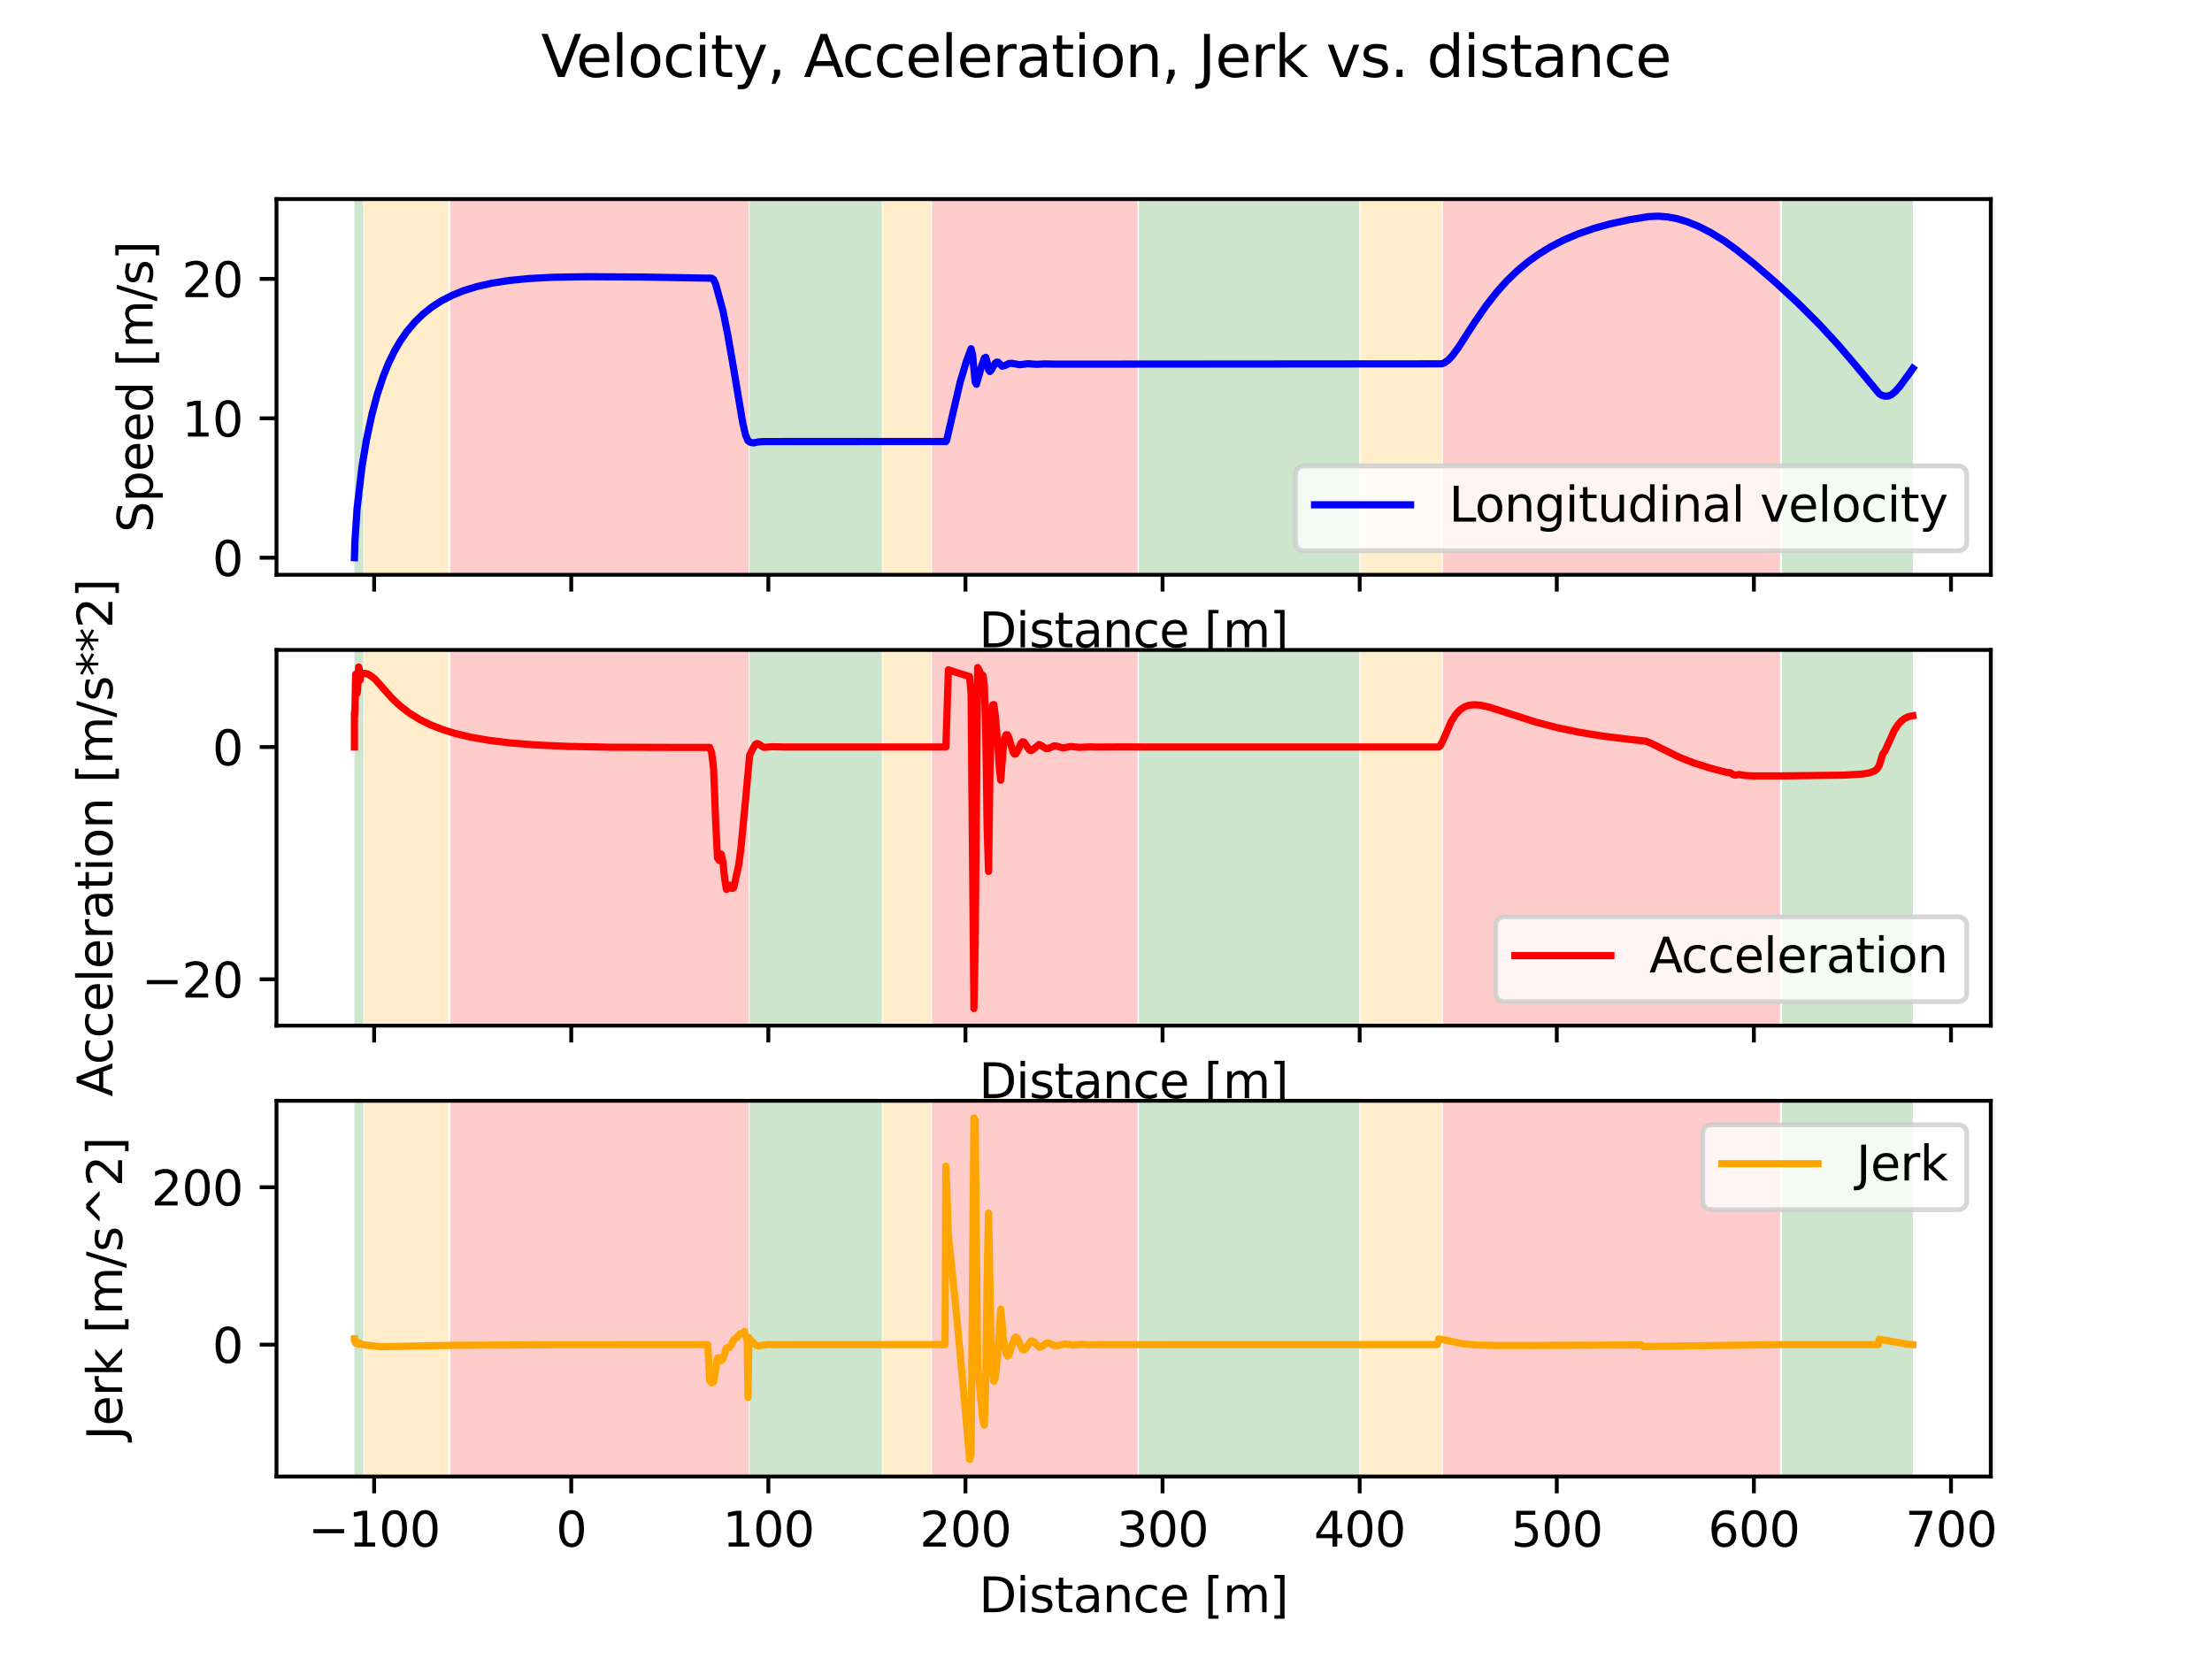 <?xml version="1.0" encoding="utf-8" standalone="no"?>
<!DOCTYPE svg PUBLIC "-//W3C//DTD SVG 1.1//EN"
  "http://www.w3.org/Graphics/SVG/1.1/DTD/svg11.dtd">
<svg xmlns:xlink="http://www.w3.org/1999/xlink" width="460.8pt" height="345.6pt" viewBox="0 0 460.8 345.6" xmlns="http://www.w3.org/2000/svg" version="1.1">
 <defs>
  <style type="text/css">*{stroke-linejoin: round; stroke-linecap: butt}</style>
 </defs>
 <g id="figure_1">
  <g id="patch_1">
   <path d="M 0 345.6 
L 460.8 345.6 
L 460.8 0 
L 0 0 
z
" style="fill: #ffffff"/>
  </g>
  <g id="axes_1">
   <g id="patch_2">
    <path d="M 57.6 119.74 
L 414.72 119.74 
L 414.72 41.472 
L 57.6 41.472 
z
" style="fill: #ffffff"/>
   </g>
   <g id="patch_3">
    <path d="M 73.833 119.74 
L 73.833 41.472 
L 75.681 41.472 
L 75.681 119.74 
z
" clip-path="url(#pb9ac0d1d16)" style="fill: #008000; opacity: 0.2"/>
   </g>
   <g id="patch_4">
    <path d="M 156.17 119.74 
L 156.17 41.472 
L 183.697 41.472 
L 183.697 119.74 
z
" clip-path="url(#pb9ac0d1d16)" style="fill: #008000; opacity: 0.2"/>
   </g>
   <g id="patch_5">
    <path d="M 237.261 119.74 
L 237.261 41.472 
L 283.17 41.472 
L 283.17 119.74 
z
" clip-path="url(#pb9ac0d1d16)" style="fill: #008000; opacity: 0.2"/>
   </g>
   <g id="patch_6">
    <path d="M 371.213 119.74 
L 371.213 41.472 
L 398.487 41.472 
L 398.487 119.74 
z
" clip-path="url(#pb9ac0d1d16)" style="fill: #008000; opacity: 0.2"/>
   </g>
   <g id="patch_7">
    <path d="M 75.831 119.74 
L 75.831 41.472 
L 93.399 41.472 
L 93.399 119.74 
z
" clip-path="url(#pb9ac0d1d16)" style="fill: #ffa500; opacity: 0.2"/>
   </g>
   <g id="patch_8">
    <path d="M 183.868 119.74 
L 183.868 41.472 
L 193.962 41.472 
L 193.962 119.74 
z
" clip-path="url(#pb9ac0d1d16)" style="fill: #ffa500; opacity: 0.2"/>
   </g>
   <g id="patch_9">
    <path d="M 283.455 119.74 
L 283.455 41.472 
L 300.279 41.472 
L 300.279 119.74 
z
" clip-path="url(#pb9ac0d1d16)" style="fill: #ffa500; opacity: 0.2"/>
   </g>
   <g id="patch_10">
    <path d="M 93.784 119.74 
L 93.784 41.472 
L 155.999 41.472 
L 155.999 119.74 
z
" clip-path="url(#pb9ac0d1d16)" style="fill: #ff0000; opacity: 0.2"/>
   </g>
   <g id="patch_11">
    <path d="M 194.133 119.74 
L 194.133 41.472 
L 236.976 41.472 
L 236.976 119.74 
z
" clip-path="url(#pb9ac0d1d16)" style="fill: #ff0000; opacity: 0.2"/>
   </g>
   <g id="patch_12">
    <path d="M 300.565 119.74 
L 300.565 41.472 
L 370.814 41.472 
L 370.814 119.74 
z
" clip-path="url(#pb9ac0d1d16)" style="fill: #ff0000; opacity: 0.2"/>
   </g>
   <g id="matplotlib.axis_1">
    <g id="xtick_1">
     <g id="line2d_1">
      <defs>
       <path id="mec71ea661a" d="M 0 0 
L 0 3.5 
" style="stroke: #000000; stroke-width: 0.8"/>
      </defs>
      <g>
       <use xlink:href="#mec71ea661a" x="77.939" y="119.74" style="stroke: #000000; stroke-width: 0.8"/>
      </g>
     </g>
    </g>
    <g id="xtick_2">
     <g id="line2d_2">
      <g>
       <use xlink:href="#mec71ea661a" x="119" y="119.74" style="stroke: #000000; stroke-width: 0.8"/>
      </g>
     </g>
    </g>
    <g id="xtick_3">
     <g id="line2d_3">
      <g>
       <use xlink:href="#mec71ea661a" x="160.061" y="119.74" style="stroke: #000000; stroke-width: 0.8"/>
      </g>
     </g>
    </g>
    <g id="xtick_4">
     <g id="line2d_4">
      <g>
       <use xlink:href="#mec71ea661a" x="201.122" y="119.74" style="stroke: #000000; stroke-width: 0.8"/>
      </g>
     </g>
    </g>
    <g id="xtick_5">
     <g id="line2d_5">
      <g>
       <use xlink:href="#mec71ea661a" x="242.184" y="119.74" style="stroke: #000000; stroke-width: 0.8"/>
      </g>
     </g>
    </g>
    <g id="xtick_6">
     <g id="line2d_6">
      <g>
       <use xlink:href="#mec71ea661a" x="283.245" y="119.74" style="stroke: #000000; stroke-width: 0.8"/>
      </g>
     </g>
    </g>
    <g id="xtick_7">
     <g id="line2d_7">
      <g>
       <use xlink:href="#mec71ea661a" x="324.306" y="119.74" style="stroke: #000000; stroke-width: 0.8"/>
      </g>
     </g>
    </g>
    <g id="xtick_8">
     <g id="line2d_8">
      <g>
       <use xlink:href="#mec71ea661a" x="365.367" y="119.74" style="stroke: #000000; stroke-width: 0.8"/>
      </g>
     </g>
    </g>
    <g id="xtick_9">
     <g id="line2d_9">
      <g>
       <use xlink:href="#mec71ea661a" x="406.429" y="119.74" style="stroke: #000000; stroke-width: 0.8"/>
      </g>
     </g>
    </g>
    <g id="text_1">
     <!-- Distance [m] -->
     <g transform="translate(203.937 134.839) scale(0.1 -0.1)">
      <defs>
       <path id="DejaVuSans-44" d="M 1259 4147 
L 1259 519 
L 2022 519 
Q 2988 519 3436 956 
Q 3884 1394 3884 2338 
Q 3884 3275 3436 3711 
Q 2988 4147 2022 4147 
L 1259 4147 
z
M 628 4666 
L 1925 4666 
Q 3281 4666 3915 4102 
Q 4550 3538 4550 2338 
Q 4550 1131 3912 565 
Q 3275 0 1925 0 
L 628 0 
L 628 4666 
z
" transform="scale(0.016)"/>
       <path id="DejaVuSans-69" d="M 603 3500 
L 1178 3500 
L 1178 0 
L 603 0 
L 603 3500 
z
M 603 4863 
L 1178 4863 
L 1178 4134 
L 603 4134 
L 603 4863 
z
" transform="scale(0.016)"/>
       <path id="DejaVuSans-73" d="M 2834 3397 
L 2834 2853 
Q 2591 2978 2328 3040 
Q 2066 3103 1784 3103 
Q 1356 3103 1142 2972 
Q 928 2841 928 2578 
Q 928 2378 1081 2264 
Q 1234 2150 1697 2047 
L 1894 2003 
Q 2506 1872 2764 1633 
Q 3022 1394 3022 966 
Q 3022 478 2636 193 
Q 2250 -91 1575 -91 
Q 1294 -91 989 -36 
Q 684 19 347 128 
L 347 722 
Q 666 556 975 473 
Q 1284 391 1588 391 
Q 1994 391 2212 530 
Q 2431 669 2431 922 
Q 2431 1156 2273 1281 
Q 2116 1406 1581 1522 
L 1381 1569 
Q 847 1681 609 1914 
Q 372 2147 372 2553 
Q 372 3047 722 3315 
Q 1072 3584 1716 3584 
Q 2034 3584 2315 3537 
Q 2597 3491 2834 3397 
z
" transform="scale(0.016)"/>
       <path id="DejaVuSans-74" d="M 1172 4494 
L 1172 3500 
L 2356 3500 
L 2356 3053 
L 1172 3053 
L 1172 1153 
Q 1172 725 1289 603 
Q 1406 481 1766 481 
L 2356 481 
L 2356 0 
L 1766 0 
Q 1100 0 847 248 
Q 594 497 594 1153 
L 594 3053 
L 172 3053 
L 172 3500 
L 594 3500 
L 594 4494 
L 1172 4494 
z
" transform="scale(0.016)"/>
       <path id="DejaVuSans-61" d="M 2194 1759 
Q 1497 1759 1228 1600 
Q 959 1441 959 1056 
Q 959 750 1161 570 
Q 1363 391 1709 391 
Q 2188 391 2477 730 
Q 2766 1069 2766 1631 
L 2766 1759 
L 2194 1759 
z
M 3341 1997 
L 3341 0 
L 2766 0 
L 2766 531 
Q 2569 213 2275 61 
Q 1981 -91 1556 -91 
Q 1019 -91 701 211 
Q 384 513 384 1019 
Q 384 1609 779 1909 
Q 1175 2209 1959 2209 
L 2766 2209 
L 2766 2266 
Q 2766 2663 2505 2880 
Q 2244 3097 1772 3097 
Q 1472 3097 1187 3025 
Q 903 2953 641 2809 
L 641 3341 
Q 956 3463 1253 3523 
Q 1550 3584 1831 3584 
Q 2591 3584 2966 3190 
Q 3341 2797 3341 1997 
z
" transform="scale(0.016)"/>
       <path id="DejaVuSans-6e" d="M 3513 2113 
L 3513 0 
L 2938 0 
L 2938 2094 
Q 2938 2591 2744 2837 
Q 2550 3084 2163 3084 
Q 1697 3084 1428 2787 
Q 1159 2491 1159 1978 
L 1159 0 
L 581 0 
L 581 3500 
L 1159 3500 
L 1159 2956 
Q 1366 3272 1645 3428 
Q 1925 3584 2291 3584 
Q 2894 3584 3203 3211 
Q 3513 2838 3513 2113 
z
" transform="scale(0.016)"/>
       <path id="DejaVuSans-63" d="M 3122 3366 
L 3122 2828 
Q 2878 2963 2633 3030 
Q 2388 3097 2138 3097 
Q 1578 3097 1268 2742 
Q 959 2388 959 1747 
Q 959 1106 1268 751 
Q 1578 397 2138 397 
Q 2388 397 2633 464 
Q 2878 531 3122 666 
L 3122 134 
Q 2881 22 2623 -34 
Q 2366 -91 2075 -91 
Q 1284 -91 818 406 
Q 353 903 353 1747 
Q 353 2603 823 3093 
Q 1294 3584 2113 3584 
Q 2378 3584 2631 3529 
Q 2884 3475 3122 3366 
z
" transform="scale(0.016)"/>
       <path id="DejaVuSans-65" d="M 3597 1894 
L 3597 1613 
L 953 1613 
Q 991 1019 1311 708 
Q 1631 397 2203 397 
Q 2534 397 2845 478 
Q 3156 559 3463 722 
L 3463 178 
Q 3153 47 2828 -22 
Q 2503 -91 2169 -91 
Q 1331 -91 842 396 
Q 353 884 353 1716 
Q 353 2575 817 3079 
Q 1281 3584 2069 3584 
Q 2775 3584 3186 3129 
Q 3597 2675 3597 1894 
z
M 3022 2063 
Q 3016 2534 2758 2815 
Q 2500 3097 2075 3097 
Q 1594 3097 1305 2825 
Q 1016 2553 972 2059 
L 3022 2063 
z
" transform="scale(0.016)"/>
       <path id="DejaVuSans-20" transform="scale(0.016)"/>
       <path id="DejaVuSans-5b" d="M 550 4863 
L 1875 4863 
L 1875 4416 
L 1125 4416 
L 1125 -397 
L 1875 -397 
L 1875 -844 
L 550 -844 
L 550 4863 
z
" transform="scale(0.016)"/>
       <path id="DejaVuSans-6d" d="M 3328 2828 
Q 3544 3216 3844 3400 
Q 4144 3584 4550 3584 
Q 5097 3584 5394 3201 
Q 5691 2819 5691 2113 
L 5691 0 
L 5113 0 
L 5113 2094 
Q 5113 2597 4934 2840 
Q 4756 3084 4391 3084 
Q 3944 3084 3684 2787 
Q 3425 2491 3425 1978 
L 3425 0 
L 2847 0 
L 2847 2094 
Q 2847 2600 2669 2842 
Q 2491 3084 2119 3084 
Q 1678 3084 1418 2786 
Q 1159 2488 1159 1978 
L 1159 0 
L 581 0 
L 581 3500 
L 1159 3500 
L 1159 2956 
Q 1356 3278 1631 3431 
Q 1906 3584 2284 3584 
Q 2666 3584 2933 3390 
Q 3200 3197 3328 2828 
z
" transform="scale(0.016)"/>
       <path id="DejaVuSans-5d" d="M 1947 4863 
L 1947 -844 
L 622 -844 
L 622 -397 
L 1369 -397 
L 1369 4416 
L 622 4416 
L 622 4863 
L 1947 4863 
z
" transform="scale(0.016)"/>
      </defs>
      <use xlink:href="#DejaVuSans-44"/>
      <use xlink:href="#DejaVuSans-69" x="77.002"/>
      <use xlink:href="#DejaVuSans-73" x="104.785"/>
      <use xlink:href="#DejaVuSans-74" x="156.885"/>
      <use xlink:href="#DejaVuSans-61" x="196.094"/>
      <use xlink:href="#DejaVuSans-6e" x="257.373"/>
      <use xlink:href="#DejaVuSans-63" x="320.752"/>
      <use xlink:href="#DejaVuSans-65" x="375.732"/>
      <use xlink:href="#DejaVuSans-20" x="437.256"/>
      <use xlink:href="#DejaVuSans-5b" x="469.043"/>
      <use xlink:href="#DejaVuSans-6d" x="508.057"/>
      <use xlink:href="#DejaVuSans-5d" x="605.469"/>
     </g>
    </g>
   </g>
   <g id="matplotlib.axis_2">
    <g id="ytick_1">
     <g id="line2d_10">
      <defs>
       <path id="mbd83fba1aa" d="M 0 0 
L -3.5 0 
" style="stroke: #000000; stroke-width: 0.8"/>
      </defs>
      <g>
       <use xlink:href="#mbd83fba1aa" x="57.6" y="116.183" style="stroke: #000000; stroke-width: 0.8"/>
      </g>
     </g>
     <g id="text_2">
      <!-- 0 -->
      <g transform="translate(44.237 119.982) scale(0.1 -0.1)">
       <defs>
        <path id="DejaVuSans-30" d="M 2034 4250 
Q 1547 4250 1301 3770 
Q 1056 3291 1056 2328 
Q 1056 1369 1301 889 
Q 1547 409 2034 409 
Q 2525 409 2770 889 
Q 3016 1369 3016 2328 
Q 3016 3291 2770 3770 
Q 2525 4250 2034 4250 
z
M 2034 4750 
Q 2819 4750 3233 4129 
Q 3647 3509 3647 2328 
Q 3647 1150 3233 529 
Q 2819 -91 2034 -91 
Q 1250 -91 836 529 
Q 422 1150 422 2328 
Q 422 3509 836 4129 
Q 1250 4750 2034 4750 
z
" transform="scale(0.016)"/>
       </defs>
       <use xlink:href="#DejaVuSans-30"/>
      </g>
     </g>
    </g>
    <g id="ytick_2">
     <g id="line2d_11">
      <g>
       <use xlink:href="#mbd83fba1aa" x="57.6" y="87.14" style="stroke: #000000; stroke-width: 0.8"/>
      </g>
     </g>
     <g id="text_3">
      <!-- 10 -->
      <g transform="translate(37.875 90.939) scale(0.1 -0.1)">
       <defs>
        <path id="DejaVuSans-31" d="M 794 531 
L 1825 531 
L 1825 4091 
L 703 3866 
L 703 4441 
L 1819 4666 
L 2450 4666 
L 2450 531 
L 3481 531 
L 3481 0 
L 794 0 
L 794 531 
z
" transform="scale(0.016)"/>
       </defs>
       <use xlink:href="#DejaVuSans-31"/>
       <use xlink:href="#DejaVuSans-30" x="63.623"/>
      </g>
     </g>
    </g>
    <g id="ytick_3">
     <g id="line2d_12">
      <g>
       <use xlink:href="#mbd83fba1aa" x="57.6" y="58.097" style="stroke: #000000; stroke-width: 0.8"/>
      </g>
     </g>
     <g id="text_4">
      <!-- 20 -->
      <g transform="translate(37.875 61.896) scale(0.1 -0.1)">
       <defs>
        <path id="DejaVuSans-32" d="M 1228 531 
L 3431 531 
L 3431 0 
L 469 0 
L 469 531 
Q 828 903 1448 1529 
Q 2069 2156 2228 2338 
Q 2531 2678 2651 2914 
Q 2772 3150 2772 3378 
Q 2772 3750 2511 3984 
Q 2250 4219 1831 4219 
Q 1534 4219 1204 4116 
Q 875 4013 500 3803 
L 500 4441 
Q 881 4594 1212 4672 
Q 1544 4750 1819 4750 
Q 2544 4750 2975 4387 
Q 3406 4025 3406 3419 
Q 3406 3131 3298 2873 
Q 3191 2616 2906 2266 
Q 2828 2175 2409 1742 
Q 1991 1309 1228 531 
z
" transform="scale(0.016)"/>
       </defs>
       <use xlink:href="#DejaVuSans-32"/>
       <use xlink:href="#DejaVuSans-30" x="63.623"/>
      </g>
     </g>
    </g>
    <g id="text_5">
     <!-- Speed [m/s] -->
     <g transform="translate(31.795 110.932) rotate(-90) scale(0.1 -0.1)">
      <defs>
       <path id="DejaVuSans-53" d="M 3425 4513 
L 3425 3897 
Q 3066 4069 2747 4153 
Q 2428 4238 2131 4238 
Q 1616 4238 1336 4038 
Q 1056 3838 1056 3469 
Q 1056 3159 1242 3001 
Q 1428 2844 1947 2747 
L 2328 2669 
Q 3034 2534 3370 2195 
Q 3706 1856 3706 1288 
Q 3706 609 3251 259 
Q 2797 -91 1919 -91 
Q 1588 -91 1214 -16 
Q 841 59 441 206 
L 441 856 
Q 825 641 1194 531 
Q 1563 422 1919 422 
Q 2459 422 2753 634 
Q 3047 847 3047 1241 
Q 3047 1584 2836 1778 
Q 2625 1972 2144 2069 
L 1759 2144 
Q 1053 2284 737 2584 
Q 422 2884 422 3419 
Q 422 4038 858 4394 
Q 1294 4750 2059 4750 
Q 2388 4750 2728 4690 
Q 3069 4631 3425 4513 
z
" transform="scale(0.016)"/>
       <path id="DejaVuSans-70" d="M 1159 525 
L 1159 -1331 
L 581 -1331 
L 581 3500 
L 1159 3500 
L 1159 2969 
Q 1341 3281 1617 3432 
Q 1894 3584 2278 3584 
Q 2916 3584 3314 3078 
Q 3713 2572 3713 1747 
Q 3713 922 3314 415 
Q 2916 -91 2278 -91 
Q 1894 -91 1617 61 
Q 1341 213 1159 525 
z
M 3116 1747 
Q 3116 2381 2855 2742 
Q 2594 3103 2138 3103 
Q 1681 3103 1420 2742 
Q 1159 2381 1159 1747 
Q 1159 1113 1420 752 
Q 1681 391 2138 391 
Q 2594 391 2855 752 
Q 3116 1113 3116 1747 
z
" transform="scale(0.016)"/>
       <path id="DejaVuSans-64" d="M 2906 2969 
L 2906 4863 
L 3481 4863 
L 3481 0 
L 2906 0 
L 2906 525 
Q 2725 213 2448 61 
Q 2172 -91 1784 -91 
Q 1150 -91 751 415 
Q 353 922 353 1747 
Q 353 2572 751 3078 
Q 1150 3584 1784 3584 
Q 2172 3584 2448 3432 
Q 2725 3281 2906 2969 
z
M 947 1747 
Q 947 1113 1208 752 
Q 1469 391 1925 391 
Q 2381 391 2643 752 
Q 2906 1113 2906 1747 
Q 2906 2381 2643 2742 
Q 2381 3103 1925 3103 
Q 1469 3103 1208 2742 
Q 947 2381 947 1747 
z
" transform="scale(0.016)"/>
       <path id="DejaVuSans-2f" d="M 1625 4666 
L 2156 4666 
L 531 -594 
L 0 -594 
L 1625 4666 
z
" transform="scale(0.016)"/>
      </defs>
      <use xlink:href="#DejaVuSans-53"/>
      <use xlink:href="#DejaVuSans-70" x="63.477"/>
      <use xlink:href="#DejaVuSans-65" x="126.953"/>
      <use xlink:href="#DejaVuSans-65" x="188.477"/>
      <use xlink:href="#DejaVuSans-64" x="250"/>
      <use xlink:href="#DejaVuSans-20" x="313.477"/>
      <use xlink:href="#DejaVuSans-5b" x="345.264"/>
      <use xlink:href="#DejaVuSans-6d" x="384.277"/>
      <use xlink:href="#DejaVuSans-2f" x="481.689"/>
      <use xlink:href="#DejaVuSans-73" x="515.381"/>
      <use xlink:href="#DejaVuSans-5d" x="567.48"/>
     </g>
    </g>
   </g>
   <g id="line2d_13">
    <path d="M 73.833 116.183 
L 73.92 113.019 
L 74.383 105.984 
L 75.401 97.276 
L 76.319 91.756 
L 77.471 86.357 
L 78.6 82.124 
L 79.873 78.297 
L 80.983 75.574 
L 82.166 73.15 
L 83.414 71.008 
L 84.718 69.122 
L 86.418 67.09 
L 88.185 65.372 
L 90.007 63.928 
L 91.876 62.717 
L 94.17 61.526 
L 96.509 60.575 
L 99.283 59.712 
L 102.498 58.985 
L 106.156 58.419 
L 110.255 58.02 
L 115.201 57.759 
L 122.231 57.637 
L 133.402 57.705 
L 148.26 57.956 
L 148.671 58.241 
L 149.078 59.173 
L 150.612 64.761 
L 151.648 69.965 
L 152.857 76.953 
L 154.733 88.149 
L 155.3 90.576 
L 155.828 91.816 
L 156.34 92.154 
L 157.017 92.266 
L 158.036 92.053 
L 159.061 91.987 
L 162.995 91.982 
L 197.042 91.98 
L 197.214 91.675 
L 200.018 79.586 
L 201.391 75.075 
L 202.291 72.643 
L 202.597 73.86 
L 203.151 79.583 
L 203.405 80.055 
L 204.483 76.269 
L 205.059 74.61 
L 205.354 74.439 
L 205.647 75.462 
L 205.93 77.018 
L 206.204 77.402 
L 206.478 77.107 
L 207.324 75.647 
L 207.611 75.441 
L 207.899 75.443 
L 208.753 76.283 
L 209.318 76.153 
L 210.172 75.732 
L 210.744 75.686 
L 212.453 75.981 
L 214.165 75.764 
L 215.875 75.901 
L 217.586 75.81 
L 219.582 75.854 
L 221.578 75.851 
L 225.855 75.852 
L 238.402 75.846 
L 300.279 75.795 
L 300.852 75.598 
L 301.718 74.984 
L 302.601 74.033 
L 303.815 72.378 
L 307.086 67.308 
L 309.596 63.665 
L 311.885 60.749 
L 313.884 58.528 
L 315.958 56.513 
L 318.1 54.706 
L 320.302 53.101 
L 323.014 51.421 
L 325.792 49.988 
L 328.626 48.773 
L 331.992 47.597 
L 335.41 46.643 
L 339.368 45.781 
L 343.369 45.131 
L 345.38 45.03 
L 347.39 45.18 
L 349.393 45.564 
L 351.382 46.156 
L 353.84 47.151 
L 356.259 48.384 
L 359.099 50.121 
L 361.86 52.118 
L 365.403 54.956 
L 370.01 58.938 
L 374.682 63.268 
L 378.989 67.575 
L 382.931 71.843 
L 386.514 76.038 
L 391.484 82.016 
L 391.965 82.327 
L 392.68 82.536 
L 393.394 82.499 
L 394.111 82.156 
L 394.839 81.545 
L 395.833 80.413 
L 397.664 77.913 
L 398.487 76.749 
L 398.487 76.749 
" clip-path="url(#pb9ac0d1d16)" style="fill: none; stroke: #0000ff; stroke-width: 1.5; stroke-linecap: square"/>
   </g>
   <g id="patch_13">
    <path d="M 57.6 119.74 
L 57.6 41.472 
" style="fill: none; stroke: #000000; stroke-width: 0.8; stroke-linejoin: miter; stroke-linecap: square"/>
   </g>
   <g id="patch_14">
    <path d="M 414.72 119.74 
L 414.72 41.472 
" style="fill: none; stroke: #000000; stroke-width: 0.8; stroke-linejoin: miter; stroke-linecap: square"/>
   </g>
   <g id="patch_15">
    <path d="M 57.6 119.74 
L 414.72 119.74 
" style="fill: none; stroke: #000000; stroke-width: 0.8; stroke-linejoin: miter; stroke-linecap: square"/>
   </g>
   <g id="patch_16">
    <path d="M 57.6 41.472 
L 414.72 41.472 
" style="fill: none; stroke: #000000; stroke-width: 0.8; stroke-linejoin: miter; stroke-linecap: square"/>
   </g>
   <g id="legend_1">
    <g id="patch_17">
     <path d="M 271.85 114.74 
L 407.72 114.74 
Q 409.72 114.74 409.72 112.74 
L 409.72 99.062 
Q 409.72 97.062 407.72 97.062 
L 271.85 97.062 
Q 269.85 97.062 269.85 99.062 
L 269.85 112.74 
Q 269.85 114.74 271.85 114.74 
z
" style="fill: #ffffff; opacity: 0.8; stroke: #cccccc; stroke-linejoin: miter"/>
    </g>
    <g id="line2d_14">
     <path d="M 273.85 105.161 
L 283.85 105.161 
L 293.85 105.161 
" style="fill: none; stroke: #0000ff; stroke-width: 1.5; stroke-linecap: square"/>
    </g>
    <g id="text_6">
     <!-- Longitudinal velocity -->
     <g transform="translate(301.85 108.661) scale(0.1 -0.1)">
      <defs>
       <path id="DejaVuSans-4c" d="M 628 4666 
L 1259 4666 
L 1259 531 
L 3531 531 
L 3531 0 
L 628 0 
L 628 4666 
z
" transform="scale(0.016)"/>
       <path id="DejaVuSans-6f" d="M 1959 3097 
Q 1497 3097 1228 2736 
Q 959 2375 959 1747 
Q 959 1119 1226 758 
Q 1494 397 1959 397 
Q 2419 397 2687 759 
Q 2956 1122 2956 1747 
Q 2956 2369 2687 2733 
Q 2419 3097 1959 3097 
z
M 1959 3584 
Q 2709 3584 3137 3096 
Q 3566 2609 3566 1747 
Q 3566 888 3137 398 
Q 2709 -91 1959 -91 
Q 1206 -91 779 398 
Q 353 888 353 1747 
Q 353 2609 779 3096 
Q 1206 3584 1959 3584 
z
" transform="scale(0.016)"/>
       <path id="DejaVuSans-67" d="M 2906 1791 
Q 2906 2416 2648 2759 
Q 2391 3103 1925 3103 
Q 1463 3103 1205 2759 
Q 947 2416 947 1791 
Q 947 1169 1205 825 
Q 1463 481 1925 481 
Q 2391 481 2648 825 
Q 2906 1169 2906 1791 
z
M 3481 434 
Q 3481 -459 3084 -895 
Q 2688 -1331 1869 -1331 
Q 1566 -1331 1297 -1286 
Q 1028 -1241 775 -1147 
L 775 -588 
Q 1028 -725 1275 -790 
Q 1522 -856 1778 -856 
Q 2344 -856 2625 -561 
Q 2906 -266 2906 331 
L 2906 616 
Q 2728 306 2450 153 
Q 2172 0 1784 0 
Q 1141 0 747 490 
Q 353 981 353 1791 
Q 353 2603 747 3093 
Q 1141 3584 1784 3584 
Q 2172 3584 2450 3431 
Q 2728 3278 2906 2969 
L 2906 3500 
L 3481 3500 
L 3481 434 
z
" transform="scale(0.016)"/>
       <path id="DejaVuSans-75" d="M 544 1381 
L 544 3500 
L 1119 3500 
L 1119 1403 
Q 1119 906 1312 657 
Q 1506 409 1894 409 
Q 2359 409 2629 706 
Q 2900 1003 2900 1516 
L 2900 3500 
L 3475 3500 
L 3475 0 
L 2900 0 
L 2900 538 
Q 2691 219 2414 64 
Q 2138 -91 1772 -91 
Q 1169 -91 856 284 
Q 544 659 544 1381 
z
M 1991 3584 
L 1991 3584 
z
" transform="scale(0.016)"/>
       <path id="DejaVuSans-6c" d="M 603 4863 
L 1178 4863 
L 1178 0 
L 603 0 
L 603 4863 
z
" transform="scale(0.016)"/>
       <path id="DejaVuSans-76" d="M 191 3500 
L 800 3500 
L 1894 563 
L 2988 3500 
L 3597 3500 
L 2284 0 
L 1503 0 
L 191 3500 
z
" transform="scale(0.016)"/>
       <path id="DejaVuSans-79" d="M 2059 -325 
Q 1816 -950 1584 -1140 
Q 1353 -1331 966 -1331 
L 506 -1331 
L 506 -850 
L 844 -850 
Q 1081 -850 1212 -737 
Q 1344 -625 1503 -206 
L 1606 56 
L 191 3500 
L 800 3500 
L 1894 763 
L 2988 3500 
L 3597 3500 
L 2059 -325 
z
" transform="scale(0.016)"/>
      </defs>
      <use xlink:href="#DejaVuSans-4c"/>
      <use xlink:href="#DejaVuSans-6f" x="53.963"/>
      <use xlink:href="#DejaVuSans-6e" x="115.145"/>
      <use xlink:href="#DejaVuSans-67" x="178.523"/>
      <use xlink:href="#DejaVuSans-69" x="242"/>
      <use xlink:href="#DejaVuSans-74" x="269.783"/>
      <use xlink:href="#DejaVuSans-75" x="308.992"/>
      <use xlink:href="#DejaVuSans-64" x="372.371"/>
      <use xlink:href="#DejaVuSans-69" x="435.848"/>
      <use xlink:href="#DejaVuSans-6e" x="463.631"/>
      <use xlink:href="#DejaVuSans-61" x="527.01"/>
      <use xlink:href="#DejaVuSans-6c" x="588.289"/>
      <use xlink:href="#DejaVuSans-20" x="616.072"/>
      <use xlink:href="#DejaVuSans-76" x="647.859"/>
      <use xlink:href="#DejaVuSans-65" x="707.039"/>
      <use xlink:href="#DejaVuSans-6c" x="768.562"/>
      <use xlink:href="#DejaVuSans-6f" x="796.346"/>
      <use xlink:href="#DejaVuSans-63" x="857.527"/>
      <use xlink:href="#DejaVuSans-69" x="912.508"/>
      <use xlink:href="#DejaVuSans-74" x="940.291"/>
      <use xlink:href="#DejaVuSans-79" x="979.5"/>
     </g>
    </g>
   </g>
  </g>
  <g id="axes_2">
   <g id="patch_18">
    <path d="M 57.6 213.662 
L 414.72 213.662 
L 414.72 135.394 
L 57.6 135.394 
z
" style="fill: #ffffff"/>
   </g>
   <g id="patch_19">
    <path d="M 73.833 213.662 
L 73.833 135.394 
L 75.681 135.394 
L 75.681 213.662 
z
" clip-path="url(#p00c8cf9075)" style="fill: #008000; opacity: 0.2"/>
   </g>
   <g id="patch_20">
    <path d="M 156.17 213.662 
L 156.17 135.394 
L 183.697 135.394 
L 183.697 213.662 
z
" clip-path="url(#p00c8cf9075)" style="fill: #008000; opacity: 0.2"/>
   </g>
   <g id="patch_21">
    <path d="M 237.261 213.662 
L 237.261 135.394 
L 283.17 135.394 
L 283.17 213.662 
z
" clip-path="url(#p00c8cf9075)" style="fill: #008000; opacity: 0.2"/>
   </g>
   <g id="patch_22">
    <path d="M 371.213 213.662 
L 371.213 135.394 
L 398.487 135.394 
L 398.487 213.662 
z
" clip-path="url(#p00c8cf9075)" style="fill: #008000; opacity: 0.2"/>
   </g>
   <g id="patch_23">
    <path d="M 75.831 213.662 
L 75.831 135.394 
L 93.399 135.394 
L 93.399 213.662 
z
" clip-path="url(#p00c8cf9075)" style="fill: #ffa500; opacity: 0.2"/>
   </g>
   <g id="patch_24">
    <path d="M 183.868 213.662 
L 183.868 135.394 
L 193.962 135.394 
L 193.962 213.662 
z
" clip-path="url(#p00c8cf9075)" style="fill: #ffa500; opacity: 0.2"/>
   </g>
   <g id="patch_25">
    <path d="M 283.455 213.662 
L 283.455 135.394 
L 300.279 135.394 
L 300.279 213.662 
z
" clip-path="url(#p00c8cf9075)" style="fill: #ffa500; opacity: 0.2"/>
   </g>
   <g id="patch_26">
    <path d="M 93.784 213.662 
L 93.784 135.394 
L 155.999 135.394 
L 155.999 213.662 
z
" clip-path="url(#p00c8cf9075)" style="fill: #ff0000; opacity: 0.2"/>
   </g>
   <g id="patch_27">
    <path d="M 194.133 213.662 
L 194.133 135.394 
L 236.976 135.394 
L 236.976 213.662 
z
" clip-path="url(#p00c8cf9075)" style="fill: #ff0000; opacity: 0.2"/>
   </g>
   <g id="patch_28">
    <path d="M 300.565 213.662 
L 300.565 135.394 
L 370.814 135.394 
L 370.814 213.662 
z
" clip-path="url(#p00c8cf9075)" style="fill: #ff0000; opacity: 0.2"/>
   </g>
   <g id="matplotlib.axis_3">
    <g id="xtick_10">
     <g id="line2d_15">
      <g>
       <use xlink:href="#mec71ea661a" x="77.939" y="213.662" style="stroke: #000000; stroke-width: 0.8"/>
      </g>
     </g>
    </g>
    <g id="xtick_11">
     <g id="line2d_16">
      <g>
       <use xlink:href="#mec71ea661a" x="119" y="213.662" style="stroke: #000000; stroke-width: 0.8"/>
      </g>
     </g>
    </g>
    <g id="xtick_12">
     <g id="line2d_17">
      <g>
       <use xlink:href="#mec71ea661a" x="160.061" y="213.662" style="stroke: #000000; stroke-width: 0.8"/>
      </g>
     </g>
    </g>
    <g id="xtick_13">
     <g id="line2d_18">
      <g>
       <use xlink:href="#mec71ea661a" x="201.122" y="213.662" style="stroke: #000000; stroke-width: 0.8"/>
      </g>
     </g>
    </g>
    <g id="xtick_14">
     <g id="line2d_19">
      <g>
       <use xlink:href="#mec71ea661a" x="242.184" y="213.662" style="stroke: #000000; stroke-width: 0.8"/>
      </g>
     </g>
    </g>
    <g id="xtick_15">
     <g id="line2d_20">
      <g>
       <use xlink:href="#mec71ea661a" x="283.245" y="213.662" style="stroke: #000000; stroke-width: 0.8"/>
      </g>
     </g>
    </g>
    <g id="xtick_16">
     <g id="line2d_21">
      <g>
       <use xlink:href="#mec71ea661a" x="324.306" y="213.662" style="stroke: #000000; stroke-width: 0.8"/>
      </g>
     </g>
    </g>
    <g id="xtick_17">
     <g id="line2d_22">
      <g>
       <use xlink:href="#mec71ea661a" x="365.367" y="213.662" style="stroke: #000000; stroke-width: 0.8"/>
      </g>
     </g>
    </g>
    <g id="xtick_18">
     <g id="line2d_23">
      <g>
       <use xlink:href="#mec71ea661a" x="406.429" y="213.662" style="stroke: #000000; stroke-width: 0.8"/>
      </g>
     </g>
    </g>
    <g id="text_7">
     <!-- Distance [m] -->
     <g transform="translate(203.937 228.761) scale(0.1 -0.1)">
      <use xlink:href="#DejaVuSans-44"/>
      <use xlink:href="#DejaVuSans-69" x="77.002"/>
      <use xlink:href="#DejaVuSans-73" x="104.785"/>
      <use xlink:href="#DejaVuSans-74" x="156.885"/>
      <use xlink:href="#DejaVuSans-61" x="196.094"/>
      <use xlink:href="#DejaVuSans-6e" x="257.373"/>
      <use xlink:href="#DejaVuSans-63" x="320.752"/>
      <use xlink:href="#DejaVuSans-65" x="375.732"/>
      <use xlink:href="#DejaVuSans-20" x="437.256"/>
      <use xlink:href="#DejaVuSans-5b" x="469.043"/>
      <use xlink:href="#DejaVuSans-6d" x="508.057"/>
      <use xlink:href="#DejaVuSans-5d" x="605.469"/>
     </g>
    </g>
   </g>
   <g id="matplotlib.axis_4">
    <g id="ytick_4">
     <g id="line2d_24">
      <g>
       <use xlink:href="#mbd83fba1aa" x="57.6" y="204.006" style="stroke: #000000; stroke-width: 0.8"/>
      </g>
     </g>
     <g id="text_8">
      <!-- −20 -->
      <g transform="translate(29.495 207.805) scale(0.1 -0.1)">
       <defs>
        <path id="DejaVuSans-2212" d="M 678 2272 
L 4684 2272 
L 4684 1741 
L 678 1741 
L 678 2272 
z
" transform="scale(0.016)"/>
       </defs>
       <use xlink:href="#DejaVuSans-2212"/>
       <use xlink:href="#DejaVuSans-32" x="83.789"/>
       <use xlink:href="#DejaVuSans-30" x="147.412"/>
      </g>
     </g>
    </g>
    <g id="ytick_5">
     <g id="line2d_25">
      <g>
       <use xlink:href="#mbd83fba1aa" x="57.6" y="155.617" style="stroke: #000000; stroke-width: 0.8"/>
      </g>
     </g>
     <g id="text_9">
      <!-- 0 -->
      <g transform="translate(44.237 159.416) scale(0.1 -0.1)">
       <use xlink:href="#DejaVuSans-30"/>
      </g>
     </g>
    </g>
    <g id="text_10">
     <!-- Acceleration [m/s**2] -->
     <g transform="translate(23.416 228.43) rotate(-90) scale(0.1 -0.1)">
      <defs>
       <path id="DejaVuSans-41" d="M 2188 4044 
L 1331 1722 
L 3047 1722 
L 2188 4044 
z
M 1831 4666 
L 2547 4666 
L 4325 0 
L 3669 0 
L 3244 1197 
L 1141 1197 
L 716 0 
L 50 0 
L 1831 4666 
z
" transform="scale(0.016)"/>
       <path id="DejaVuSans-72" d="M 2631 2963 
Q 2534 3019 2420 3045 
Q 2306 3072 2169 3072 
Q 1681 3072 1420 2755 
Q 1159 2438 1159 1844 
L 1159 0 
L 581 0 
L 581 3500 
L 1159 3500 
L 1159 2956 
Q 1341 3275 1631 3429 
Q 1922 3584 2338 3584 
Q 2397 3584 2469 3576 
Q 2541 3569 2628 3553 
L 2631 2963 
z
" transform="scale(0.016)"/>
       <path id="DejaVuSans-2a" d="M 3009 3897 
L 1888 3291 
L 3009 2681 
L 2828 2375 
L 1778 3009 
L 1778 1831 
L 1422 1831 
L 1422 3009 
L 372 2375 
L 191 2681 
L 1313 3291 
L 191 3897 
L 372 4206 
L 1422 3572 
L 1422 4750 
L 1778 4750 
L 1778 3572 
L 2828 4206 
L 3009 3897 
z
" transform="scale(0.016)"/>
      </defs>
      <use xlink:href="#DejaVuSans-41"/>
      <use xlink:href="#DejaVuSans-63" x="66.658"/>
      <use xlink:href="#DejaVuSans-63" x="121.639"/>
      <use xlink:href="#DejaVuSans-65" x="176.619"/>
      <use xlink:href="#DejaVuSans-6c" x="238.143"/>
      <use xlink:href="#DejaVuSans-65" x="265.926"/>
      <use xlink:href="#DejaVuSans-72" x="327.449"/>
      <use xlink:href="#DejaVuSans-61" x="368.562"/>
      <use xlink:href="#DejaVuSans-74" x="429.842"/>
      <use xlink:href="#DejaVuSans-69" x="469.051"/>
      <use xlink:href="#DejaVuSans-6f" x="496.834"/>
      <use xlink:href="#DejaVuSans-6e" x="558.016"/>
      <use xlink:href="#DejaVuSans-20" x="621.395"/>
      <use xlink:href="#DejaVuSans-5b" x="653.182"/>
      <use xlink:href="#DejaVuSans-6d" x="692.195"/>
      <use xlink:href="#DejaVuSans-2f" x="789.607"/>
      <use xlink:href="#DejaVuSans-73" x="823.299"/>
      <use xlink:href="#DejaVuSans-2a" x="875.398"/>
      <use xlink:href="#DejaVuSans-2a" x="925.398"/>
      <use xlink:href="#DejaVuSans-32" x="975.398"/>
      <use xlink:href="#DejaVuSans-5d" x="1039.021"/>
     </g>
    </g>
   </g>
   <g id="line2d_26">
    <path d="M 73.833 155.617 
L 73.837 148.484 
L 73.92 148.819 
L 74.089 140.453 
L 74.139 142.301 
L 74.315 144.322 
L 74.383 144.472 
L 74.456 144.143 
L 74.622 141.352 
L 74.714 138.952 
L 74.813 139.17 
L 75.029 141.673 
L 75.147 140.3 
L 75.401 140.524 
L 75.538 140.275 
L 75.681 140.326 
L 75.987 140.27 
L 76.496 140.379 
L 77.263 140.784 
L 78.13 141.488 
L 79.348 142.855 
L 81.566 145.372 
L 83.414 147.111 
L 85.39 148.621 
L 87.471 149.901 
L 89.638 150.974 
L 92.254 152.001 
L 94.945 152.826 
L 98.089 153.568 
L 101.69 154.201 
L 106.156 154.752 
L 111.489 155.178 
L 118.094 155.478 
L 127.198 155.659 
L 142.488 155.704 
L 147.848 155.694 
L 148.26 156.802 
L 148.671 160.372 
L 149.078 171.153 
L 149.476 178.749 
L 149.864 179.264 
L 150.243 177.942 
L 150.612 179.609 
L 150.97 183.167 
L 151.315 185.28 
L 151.648 185.111 
L 151.969 184.403 
L 152.278 184.555 
L 152.574 185.078 
L 152.857 184.86 
L 153.875 180.262 
L 154.321 176.903 
L 155.3 166.81 
L 156.17 157.29 
L 156.848 155.942 
L 157.356 155.095 
L 157.695 154.887 
L 158.036 154.995 
L 159.061 155.669 
L 159.574 155.673 
L 160.771 155.562 
L 163.509 155.612 
L 190.027 155.617 
L 197.042 155.617 
L 197.571 139.527 
L 198.584 139.874 
L 201.985 140.939 
L 202.291 144.551 
L 202.885 210.104 
L 203.151 196.478 
L 203.665 139.063 
L 203.931 139.509 
L 204.204 140.254 
L 204.768 140.707 
L 205.059 142.882 
L 205.354 152.769 
L 205.647 172.673 
L 205.93 181.528 
L 206.204 162.015 
L 206.478 150.713 
L 206.756 146.859 
L 207.039 146.774 
L 207.324 148.893 
L 207.899 155.658 
L 208.187 160.099 
L 208.471 162.535 
L 209.035 155.324 
L 209.318 153.741 
L 209.602 153.04 
L 209.886 153.078 
L 210.172 153.71 
L 211.03 156.624 
L 211.316 157.078 
L 211.601 157.055 
L 211.885 156.625 
L 212.738 154.752 
L 213.022 154.514 
L 213.308 154.593 
L 213.879 155.41 
L 214.451 156.227 
L 214.736 156.364 
L 215.021 156.283 
L 216.445 155.096 
L 217.016 155.36 
L 217.872 155.941 
L 218.442 155.907 
L 219.582 155.385 
L 220.152 155.428 
L 221.293 155.781 
L 221.864 155.739 
L 223.004 155.501 
L 223.859 155.59 
L 225 155.692 
L 226.996 155.587 
L 228.707 155.636 
L 230.703 155.618 
L 233.269 155.605 
L 243.535 155.616 
L 299.709 155.617 
L 299.994 155.429 
L 300.565 154.333 
L 302.304 150.319 
L 303.202 148.89 
L 304.127 147.889 
L 305.08 147.252 
L 306.067 146.912 
L 307.086 146.803 
L 308.498 146.921 
L 310.345 147.346 
L 313.479 148.348 
L 319.857 150.397 
L 324.395 151.585 
L 329.103 152.567 
L 333.939 153.351 
L 339.368 154.017 
L 342.867 154.399 
L 343.871 154.803 
L 349.892 157.774 
L 352.861 158.937 
L 356.259 160.011 
L 359.565 160.87 
L 360.49 160.995 
L 360.949 161.317 
L 361.406 161.475 
L 362.312 161.35 
L 363.652 161.562 
L 365.403 161.632 
L 370.814 161.639 
L 384.165 161.473 
L 387.903 161.254 
L 389.491 160.993 
L 390.504 160.603 
L 390.998 160.216 
L 391.484 159.45 
L 392.204 157.079 
L 392.68 156.436 
L 393.394 154.844 
L 394.595 152.211 
L 395.332 151.043 
L 396.088 150.192 
L 396.864 149.617 
L 397.664 149.27 
L 398.487 149.107 
L 398.487 149.107 
" clip-path="url(#p00c8cf9075)" style="fill: none; stroke: #ff0000; stroke-width: 1.5; stroke-linecap: square"/>
   </g>
   <g id="patch_29">
    <path d="M 57.6 213.662 
L 57.6 135.394 
" style="fill: none; stroke: #000000; stroke-width: 0.8; stroke-linejoin: miter; stroke-linecap: square"/>
   </g>
   <g id="patch_30">
    <path d="M 414.72 213.662 
L 414.72 135.394 
" style="fill: none; stroke: #000000; stroke-width: 0.8; stroke-linejoin: miter; stroke-linecap: square"/>
   </g>
   <g id="patch_31">
    <path d="M 57.6 213.662 
L 414.72 213.662 
" style="fill: none; stroke: #000000; stroke-width: 0.8; stroke-linejoin: miter; stroke-linecap: square"/>
   </g>
   <g id="patch_32">
    <path d="M 57.6 135.394 
L 414.72 135.394 
" style="fill: none; stroke: #000000; stroke-width: 0.8; stroke-linejoin: miter; stroke-linecap: square"/>
   </g>
   <g id="legend_2">
    <g id="patch_33">
     <path d="M 313.579 208.662 
L 407.72 208.662 
Q 409.72 208.662 409.72 206.662 
L 409.72 192.984 
Q 409.72 190.984 407.72 190.984 
L 313.579 190.984 
Q 311.579 190.984 311.579 192.984 
L 311.579 206.662 
Q 311.579 208.662 313.579 208.662 
z
" style="fill: #ffffff; opacity: 0.8; stroke: #cccccc; stroke-linejoin: miter"/>
    </g>
    <g id="line2d_27">
     <path d="M 315.579 199.082 
L 325.579 199.082 
L 335.579 199.082 
" style="fill: none; stroke: #ff0000; stroke-width: 1.5; stroke-linecap: square"/>
    </g>
    <g id="text_11">
     <!-- Acceleration -->
     <g transform="translate(343.579 202.582) scale(0.1 -0.1)">
      <use xlink:href="#DejaVuSans-41"/>
      <use xlink:href="#DejaVuSans-63" x="66.658"/>
      <use xlink:href="#DejaVuSans-63" x="121.639"/>
      <use xlink:href="#DejaVuSans-65" x="176.619"/>
      <use xlink:href="#DejaVuSans-6c" x="238.143"/>
      <use xlink:href="#DejaVuSans-65" x="265.926"/>
      <use xlink:href="#DejaVuSans-72" x="327.449"/>
      <use xlink:href="#DejaVuSans-61" x="368.562"/>
      <use xlink:href="#DejaVuSans-74" x="429.842"/>
      <use xlink:href="#DejaVuSans-69" x="469.051"/>
      <use xlink:href="#DejaVuSans-6f" x="496.834"/>
      <use xlink:href="#DejaVuSans-6e" x="558.016"/>
     </g>
    </g>
   </g>
  </g>
  <g id="axes_3">
   <g id="patch_34">
    <path d="M 57.6 307.584 
L 414.72 307.584 
L 414.72 229.316 
L 57.6 229.316 
z
" style="fill: #ffffff"/>
   </g>
   <g id="patch_35">
    <path d="M 73.833 307.584 
L 73.833 229.316 
L 75.681 229.316 
L 75.681 307.584 
z
" clip-path="url(#p17ad1a263c)" style="fill: #008000; opacity: 0.2"/>
   </g>
   <g id="patch_36">
    <path d="M 156.17 307.584 
L 156.17 229.316 
L 183.697 229.316 
L 183.697 307.584 
z
" clip-path="url(#p17ad1a263c)" style="fill: #008000; opacity: 0.2"/>
   </g>
   <g id="patch_37">
    <path d="M 237.261 307.584 
L 237.261 229.316 
L 283.17 229.316 
L 283.17 307.584 
z
" clip-path="url(#p17ad1a263c)" style="fill: #008000; opacity: 0.2"/>
   </g>
   <g id="patch_38">
    <path d="M 371.213 307.584 
L 371.213 229.316 
L 398.487 229.316 
L 398.487 307.584 
z
" clip-path="url(#p17ad1a263c)" style="fill: #008000; opacity: 0.2"/>
   </g>
   <g id="patch_39">
    <path d="M 75.831 307.584 
L 75.831 229.316 
L 93.399 229.316 
L 93.399 307.584 
z
" clip-path="url(#p17ad1a263c)" style="fill: #ffa500; opacity: 0.2"/>
   </g>
   <g id="patch_40">
    <path d="M 183.868 307.584 
L 183.868 229.316 
L 193.962 229.316 
L 193.962 307.584 
z
" clip-path="url(#p17ad1a263c)" style="fill: #ffa500; opacity: 0.2"/>
   </g>
   <g id="patch_41">
    <path d="M 283.455 307.584 
L 283.455 229.316 
L 300.279 229.316 
L 300.279 307.584 
z
" clip-path="url(#p17ad1a263c)" style="fill: #ffa500; opacity: 0.2"/>
   </g>
   <g id="patch_42">
    <path d="M 93.784 307.584 
L 93.784 229.316 
L 155.999 229.316 
L 155.999 307.584 
z
" clip-path="url(#p17ad1a263c)" style="fill: #ff0000; opacity: 0.2"/>
   </g>
   <g id="patch_43">
    <path d="M 194.133 307.584 
L 194.133 229.316 
L 236.976 229.316 
L 236.976 307.584 
z
" clip-path="url(#p17ad1a263c)" style="fill: #ff0000; opacity: 0.2"/>
   </g>
   <g id="patch_44">
    <path d="M 300.565 307.584 
L 300.565 229.316 
L 370.814 229.316 
L 370.814 307.584 
z
" clip-path="url(#p17ad1a263c)" style="fill: #ff0000; opacity: 0.2"/>
   </g>
   <g id="matplotlib.axis_5">
    <g id="xtick_19">
     <g id="line2d_28">
      <g>
       <use xlink:href="#mec71ea661a" x="77.939" y="307.584" style="stroke: #000000; stroke-width: 0.8"/>
      </g>
     </g>
     <g id="text_12">
      <!-- −100 -->
      <g transform="translate(64.205 322.182) scale(0.1 -0.1)">
       <use xlink:href="#DejaVuSans-2212"/>
       <use xlink:href="#DejaVuSans-31" x="83.789"/>
       <use xlink:href="#DejaVuSans-30" x="147.412"/>
       <use xlink:href="#DejaVuSans-30" x="211.035"/>
      </g>
     </g>
    </g>
    <g id="xtick_20">
     <g id="line2d_29">
      <g>
       <use xlink:href="#mec71ea661a" x="119" y="307.584" style="stroke: #000000; stroke-width: 0.8"/>
      </g>
     </g>
     <g id="text_13">
      <!-- 0 -->
      <g transform="translate(115.819 322.182) scale(0.1 -0.1)">
       <use xlink:href="#DejaVuSans-30"/>
      </g>
     </g>
    </g>
    <g id="xtick_21">
     <g id="line2d_30">
      <g>
       <use xlink:href="#mec71ea661a" x="160.061" y="307.584" style="stroke: #000000; stroke-width: 0.8"/>
      </g>
     </g>
     <g id="text_14">
      <!-- 100 -->
      <g transform="translate(150.518 322.182) scale(0.1 -0.1)">
       <use xlink:href="#DejaVuSans-31"/>
       <use xlink:href="#DejaVuSans-30" x="63.623"/>
       <use xlink:href="#DejaVuSans-30" x="127.246"/>
      </g>
     </g>
    </g>
    <g id="xtick_22">
     <g id="line2d_31">
      <g>
       <use xlink:href="#mec71ea661a" x="201.122" y="307.584" style="stroke: #000000; stroke-width: 0.8"/>
      </g>
     </g>
     <g id="text_15">
      <!-- 200 -->
      <g transform="translate(191.579 322.182) scale(0.1 -0.1)">
       <use xlink:href="#DejaVuSans-32"/>
       <use xlink:href="#DejaVuSans-30" x="63.623"/>
       <use xlink:href="#DejaVuSans-30" x="127.246"/>
      </g>
     </g>
    </g>
    <g id="xtick_23">
     <g id="line2d_32">
      <g>
       <use xlink:href="#mec71ea661a" x="242.184" y="307.584" style="stroke: #000000; stroke-width: 0.8"/>
      </g>
     </g>
     <g id="text_16">
      <!-- 300 -->
      <g transform="translate(232.64 322.182) scale(0.1 -0.1)">
       <defs>
        <path id="DejaVuSans-33" d="M 2597 2516 
Q 3050 2419 3304 2112 
Q 3559 1806 3559 1356 
Q 3559 666 3084 287 
Q 2609 -91 1734 -91 
Q 1441 -91 1130 -33 
Q 819 25 488 141 
L 488 750 
Q 750 597 1062 519 
Q 1375 441 1716 441 
Q 2309 441 2620 675 
Q 2931 909 2931 1356 
Q 2931 1769 2642 2001 
Q 2353 2234 1838 2234 
L 1294 2234 
L 1294 2753 
L 1863 2753 
Q 2328 2753 2575 2939 
Q 2822 3125 2822 3475 
Q 2822 3834 2567 4026 
Q 2313 4219 1838 4219 
Q 1578 4219 1281 4162 
Q 984 4106 628 3988 
L 628 4550 
Q 988 4650 1302 4700 
Q 1616 4750 1894 4750 
Q 2613 4750 3031 4423 
Q 3450 4097 3450 3541 
Q 3450 3153 3228 2886 
Q 3006 2619 2597 2516 
z
" transform="scale(0.016)"/>
       </defs>
       <use xlink:href="#DejaVuSans-33"/>
       <use xlink:href="#DejaVuSans-30" x="63.623"/>
       <use xlink:href="#DejaVuSans-30" x="127.246"/>
      </g>
     </g>
    </g>
    <g id="xtick_24">
     <g id="line2d_33">
      <g>
       <use xlink:href="#mec71ea661a" x="283.245" y="307.584" style="stroke: #000000; stroke-width: 0.8"/>
      </g>
     </g>
     <g id="text_17">
      <!-- 400 -->
      <g transform="translate(273.701 322.182) scale(0.1 -0.1)">
       <defs>
        <path id="DejaVuSans-34" d="M 2419 4116 
L 825 1625 
L 2419 1625 
L 2419 4116 
z
M 2253 4666 
L 3047 4666 
L 3047 1625 
L 3713 1625 
L 3713 1100 
L 3047 1100 
L 3047 0 
L 2419 0 
L 2419 1100 
L 313 1100 
L 313 1709 
L 2253 4666 
z
" transform="scale(0.016)"/>
       </defs>
       <use xlink:href="#DejaVuSans-34"/>
       <use xlink:href="#DejaVuSans-30" x="63.623"/>
       <use xlink:href="#DejaVuSans-30" x="127.246"/>
      </g>
     </g>
    </g>
    <g id="xtick_25">
     <g id="line2d_34">
      <g>
       <use xlink:href="#mec71ea661a" x="324.306" y="307.584" style="stroke: #000000; stroke-width: 0.8"/>
      </g>
     </g>
     <g id="text_18">
      <!-- 500 -->
      <g transform="translate(314.762 322.182) scale(0.1 -0.1)">
       <defs>
        <path id="DejaVuSans-35" d="M 691 4666 
L 3169 4666 
L 3169 4134 
L 1269 4134 
L 1269 2991 
Q 1406 3038 1543 3061 
Q 1681 3084 1819 3084 
Q 2600 3084 3056 2656 
Q 3513 2228 3513 1497 
Q 3513 744 3044 326 
Q 2575 -91 1722 -91 
Q 1428 -91 1123 -41 
Q 819 9 494 109 
L 494 744 
Q 775 591 1075 516 
Q 1375 441 1709 441 
Q 2250 441 2565 725 
Q 2881 1009 2881 1497 
Q 2881 1984 2565 2268 
Q 2250 2553 1709 2553 
Q 1456 2553 1204 2497 
Q 953 2441 691 2322 
L 691 4666 
z
" transform="scale(0.016)"/>
       </defs>
       <use xlink:href="#DejaVuSans-35"/>
       <use xlink:href="#DejaVuSans-30" x="63.623"/>
       <use xlink:href="#DejaVuSans-30" x="127.246"/>
      </g>
     </g>
    </g>
    <g id="xtick_26">
     <g id="line2d_35">
      <g>
       <use xlink:href="#mec71ea661a" x="365.367" y="307.584" style="stroke: #000000; stroke-width: 0.8"/>
      </g>
     </g>
     <g id="text_19">
      <!-- 600 -->
      <g transform="translate(355.824 322.182) scale(0.1 -0.1)">
       <defs>
        <path id="DejaVuSans-36" d="M 2113 2584 
Q 1688 2584 1439 2293 
Q 1191 2003 1191 1497 
Q 1191 994 1439 701 
Q 1688 409 2113 409 
Q 2538 409 2786 701 
Q 3034 994 3034 1497 
Q 3034 2003 2786 2293 
Q 2538 2584 2113 2584 
z
M 3366 4563 
L 3366 3988 
Q 3128 4100 2886 4159 
Q 2644 4219 2406 4219 
Q 1781 4219 1451 3797 
Q 1122 3375 1075 2522 
Q 1259 2794 1537 2939 
Q 1816 3084 2150 3084 
Q 2853 3084 3261 2657 
Q 3669 2231 3669 1497 
Q 3669 778 3244 343 
Q 2819 -91 2113 -91 
Q 1303 -91 875 529 
Q 447 1150 447 2328 
Q 447 3434 972 4092 
Q 1497 4750 2381 4750 
Q 2619 4750 2861 4703 
Q 3103 4656 3366 4563 
z
" transform="scale(0.016)"/>
       </defs>
       <use xlink:href="#DejaVuSans-36"/>
       <use xlink:href="#DejaVuSans-30" x="63.623"/>
       <use xlink:href="#DejaVuSans-30" x="127.246"/>
      </g>
     </g>
    </g>
    <g id="xtick_27">
     <g id="line2d_36">
      <g>
       <use xlink:href="#mec71ea661a" x="406.429" y="307.584" style="stroke: #000000; stroke-width: 0.8"/>
      </g>
     </g>
     <g id="text_20">
      <!-- 700 -->
      <g transform="translate(396.885 322.182) scale(0.1 -0.1)">
       <defs>
        <path id="DejaVuSans-37" d="M 525 4666 
L 3525 4666 
L 3525 4397 
L 1831 0 
L 1172 0 
L 2766 4134 
L 525 4134 
L 525 4666 
z
" transform="scale(0.016)"/>
       </defs>
       <use xlink:href="#DejaVuSans-37"/>
       <use xlink:href="#DejaVuSans-30" x="63.623"/>
       <use xlink:href="#DejaVuSans-30" x="127.246"/>
      </g>
     </g>
    </g>
    <g id="text_21">
     <!-- Distance [m] -->
     <g transform="translate(203.937 335.861) scale(0.1 -0.1)">
      <use xlink:href="#DejaVuSans-44"/>
      <use xlink:href="#DejaVuSans-69" x="77.002"/>
      <use xlink:href="#DejaVuSans-73" x="104.785"/>
      <use xlink:href="#DejaVuSans-74" x="156.885"/>
      <use xlink:href="#DejaVuSans-61" x="196.094"/>
      <use xlink:href="#DejaVuSans-6e" x="257.373"/>
      <use xlink:href="#DejaVuSans-63" x="320.752"/>
      <use xlink:href="#DejaVuSans-65" x="375.732"/>
      <use xlink:href="#DejaVuSans-20" x="437.256"/>
      <use xlink:href="#DejaVuSans-5b" x="469.043"/>
      <use xlink:href="#DejaVuSans-6d" x="508.057"/>
      <use xlink:href="#DejaVuSans-5d" x="605.469"/>
     </g>
    </g>
   </g>
   <g id="matplotlib.axis_6">
    <g id="ytick_6">
     <g id="line2d_37">
      <g>
       <use xlink:href="#mbd83fba1aa" x="57.6" y="280.111" style="stroke: #000000; stroke-width: 0.8"/>
      </g>
     </g>
     <g id="text_22">
      <!-- 0 -->
      <g transform="translate(44.237 283.91) scale(0.1 -0.1)">
       <use xlink:href="#DejaVuSans-30"/>
      </g>
     </g>
    </g>
    <g id="ytick_7">
     <g id="line2d_38">
      <g>
       <use xlink:href="#mbd83fba1aa" x="57.6" y="247.32" style="stroke: #000000; stroke-width: 0.8"/>
      </g>
     </g>
     <g id="text_23">
      <!-- 200 -->
      <g transform="translate(31.512 251.12) scale(0.1 -0.1)">
       <use xlink:href="#DejaVuSans-32"/>
       <use xlink:href="#DejaVuSans-30" x="63.623"/>
       <use xlink:href="#DejaVuSans-30" x="127.246"/>
      </g>
     </g>
    </g>
    <g id="text_24">
     <!-- Jerk [m/s^2] -->
     <g transform="translate(25.433 299.973) rotate(-90) scale(0.1 -0.1)">
      <defs>
       <path id="DejaVuSans-4a" d="M 628 4666 
L 1259 4666 
L 1259 325 
Q 1259 -519 939 -900 
Q 619 -1281 -91 -1281 
L -331 -1281 
L -331 -750 
L -134 -750 
Q 284 -750 456 -515 
Q 628 -281 628 325 
L 628 4666 
z
" transform="scale(0.016)"/>
       <path id="DejaVuSans-6b" d="M 581 4863 
L 1159 4863 
L 1159 1991 
L 2875 3500 
L 3609 3500 
L 1753 1863 
L 3688 0 
L 2938 0 
L 1159 1709 
L 1159 0 
L 581 0 
L 581 4863 
z
" transform="scale(0.016)"/>
       <path id="DejaVuSans-5e" d="M 2988 4666 
L 4684 2925 
L 4056 2925 
L 2681 4159 
L 1306 2925 
L 678 2925 
L 2375 4666 
L 2988 4666 
z
" transform="scale(0.016)"/>
      </defs>
      <use xlink:href="#DejaVuSans-4a"/>
      <use xlink:href="#DejaVuSans-65" x="29.492"/>
      <use xlink:href="#DejaVuSans-72" x="91.016"/>
      <use xlink:href="#DejaVuSans-6b" x="132.129"/>
      <use xlink:href="#DejaVuSans-20" x="190.039"/>
      <use xlink:href="#DejaVuSans-5b" x="221.826"/>
      <use xlink:href="#DejaVuSans-6d" x="260.84"/>
      <use xlink:href="#DejaVuSans-2f" x="358.252"/>
      <use xlink:href="#DejaVuSans-73" x="391.943"/>
      <use xlink:href="#DejaVuSans-5e" x="444.043"/>
      <use xlink:href="#DejaVuSans-32" x="527.832"/>
      <use xlink:href="#DejaVuSans-5d" x="591.455"/>
     </g>
    </g>
   </g>
   <g id="line2d_39">
    <path d="M 73.833 278.917 
L 73.837 279.272 
L 73.92 279.243 
L 74.089 279.833 
L 74.139 279.701 
L 74.315 279.567 
L 74.456 279.594 
L 74.622 279.84 
L 74.813 280.065 
L 75.029 279.879 
L 75.271 280.033 
L 76.319 280.22 
L 79.348 280.55 
L 83.414 280.467 
L 94.945 280.248 
L 115.201 280.134 
L 147.436 280.11 
L 147.848 287.625 
L 148.26 288.095 
L 148.671 287.811 
L 149.476 282.884 
L 149.864 282.854 
L 150.243 283.474 
L 150.612 283.056 
L 151.315 280.844 
L 151.648 280.674 
L 151.969 280.695 
L 152.278 280.29 
L 152.857 279.063 
L 153.637 278.557 
L 154.103 277.844 
L 154.531 277.842 
L 155.116 277.348 
L 155.654 279.305 
L 155.828 291.076 
L 155.999 278.67 
L 156.17 279.058 
L 156.34 279.121 
L 157.186 279.942 
L 157.695 280.332 
L 158.036 280.371 
L 159.916 280.086 
L 161.284 280.122 
L 164.877 280.11 
L 196.871 280.111 
L 197.042 242.917 
L 197.214 246.839 
L 197.571 257.488 
L 199.035 271.477 
L 200.823 290.704 
L 201.985 304.026 
L 202.291 303.168 
L 202.885 232.873 
L 203.151 233.379 
L 203.665 284.648 
L 204.768 296.063 
L 205.059 296.883 
L 205.354 287.923 
L 205.647 265.498 
L 205.93 252.699 
L 206.478 280.375 
L 206.756 285.781 
L 207.039 287.745 
L 207.324 287.185 
L 207.899 281.487 
L 208.471 272.686 
L 209.035 278.935 
L 209.602 282.004 
L 209.886 282.503 
L 210.172 282.31 
L 210.744 280.526 
L 211.316 278.777 
L 211.601 278.501 
L 211.885 278.696 
L 212.453 279.962 
L 213.022 281.09 
L 213.308 281.23 
L 213.593 281.055 
L 214.736 279.409 
L 215.021 279.347 
L 215.306 279.497 
L 216.445 280.612 
L 216.73 280.633 
L 217.301 280.296 
L 217.872 279.862 
L 218.442 279.758 
L 219.012 280.008 
L 219.582 280.298 
L 220.152 280.348 
L 221.864 279.952 
L 223.574 280.216 
L 225.285 280.042 
L 226.996 280.156 
L 228.992 280.098 
L 230.703 280.118 
L 232.984 280.121 
L 244.39 280.111 
L 299.423 280.111 
L 299.709 278.924 
L 300.565 279.044 
L 304.441 279.895 
L 307.086 280.156 
L 311.109 280.287 
L 319.857 280.285 
L 341.864 280.171 
L 342.365 280.507 
L 347.892 280.429 
L 370.814 280.111 
L 391.242 280.111 
L 391.484 278.987 
L 397.394 280.027 
L 398.487 280.114 
L 398.487 280.114 
" clip-path="url(#p17ad1a263c)" style="fill: none; stroke: #ffa500; stroke-width: 1.5; stroke-linecap: square"/>
   </g>
   <g id="patch_45">
    <path d="M 57.6 307.584 
L 57.6 229.316 
" style="fill: none; stroke: #000000; stroke-width: 0.8; stroke-linejoin: miter; stroke-linecap: square"/>
   </g>
   <g id="patch_46">
    <path d="M 414.72 307.584 
L 414.72 229.316 
" style="fill: none; stroke: #000000; stroke-width: 0.8; stroke-linejoin: miter; stroke-linecap: square"/>
   </g>
   <g id="patch_47">
    <path d="M 57.6 307.584 
L 414.72 307.584 
" style="fill: none; stroke: #000000; stroke-width: 0.8; stroke-linejoin: miter; stroke-linecap: square"/>
   </g>
   <g id="patch_48">
    <path d="M 57.6 229.316 
L 414.72 229.316 
" style="fill: none; stroke: #000000; stroke-width: 0.8; stroke-linejoin: miter; stroke-linecap: square"/>
   </g>
   <g id="legend_3">
    <g id="patch_49">
     <path d="M 356.715 251.994 
L 407.72 251.994 
Q 409.72 251.994 409.72 249.994 
L 409.72 236.316 
Q 409.72 234.316 407.72 234.316 
L 356.715 234.316 
Q 354.715 234.316 354.715 236.316 
L 354.715 249.994 
Q 354.715 251.994 356.715 251.994 
z
" style="fill: #ffffff; opacity: 0.8; stroke: #cccccc; stroke-linejoin: miter"/>
    </g>
    <g id="line2d_40">
     <path d="M 358.715 242.414 
L 368.715 242.414 
L 378.715 242.414 
" style="fill: none; stroke: #ffa500; stroke-width: 1.5; stroke-linecap: square"/>
    </g>
    <g id="text_25">
     <!-- Jerk -->
     <g transform="translate(386.715 245.914) scale(0.1 -0.1)">
      <use xlink:href="#DejaVuSans-4a"/>
      <use xlink:href="#DejaVuSans-65" x="29.492"/>
      <use xlink:href="#DejaVuSans-72" x="91.016"/>
      <use xlink:href="#DejaVuSans-6b" x="132.129"/>
     </g>
    </g>
   </g>
  </g>
  <g id="text_26">
   <!-- Velocity, Acceleration, Jerk vs. distance -->
   <g transform="translate(112.725 16.03) scale(0.12 -0.12)">
    <defs>
     <path id="DejaVuSans-56" d="M 1831 0 
L 50 4666 
L 709 4666 
L 2188 738 
L 3669 4666 
L 4325 4666 
L 2547 0 
L 1831 0 
z
" transform="scale(0.016)"/>
     <path id="DejaVuSans-2c" d="M 750 794 
L 1409 794 
L 1409 256 
L 897 -744 
L 494 -744 
L 750 256 
L 750 794 
z
" transform="scale(0.016)"/>
     <path id="DejaVuSans-2e" d="M 684 794 
L 1344 794 
L 1344 0 
L 684 0 
L 684 794 
z
" transform="scale(0.016)"/>
    </defs>
    <use xlink:href="#DejaVuSans-56"/>
    <use xlink:href="#DejaVuSans-65" x="60.658"/>
    <use xlink:href="#DejaVuSans-6c" x="122.182"/>
    <use xlink:href="#DejaVuSans-6f" x="149.965"/>
    <use xlink:href="#DejaVuSans-63" x="211.146"/>
    <use xlink:href="#DejaVuSans-69" x="266.127"/>
    <use xlink:href="#DejaVuSans-74" x="293.91"/>
    <use xlink:href="#DejaVuSans-79" x="333.119"/>
    <use xlink:href="#DejaVuSans-2c" x="392.299"/>
    <use xlink:href="#DejaVuSans-20" x="424.086"/>
    <use xlink:href="#DejaVuSans-41" x="455.873"/>
    <use xlink:href="#DejaVuSans-63" x="522.531"/>
    <use xlink:href="#DejaVuSans-63" x="577.512"/>
    <use xlink:href="#DejaVuSans-65" x="632.492"/>
    <use xlink:href="#DejaVuSans-6c" x="694.016"/>
    <use xlink:href="#DejaVuSans-65" x="721.799"/>
    <use xlink:href="#DejaVuSans-72" x="783.322"/>
    <use xlink:href="#DejaVuSans-61" x="824.436"/>
    <use xlink:href="#DejaVuSans-74" x="885.715"/>
    <use xlink:href="#DejaVuSans-69" x="924.924"/>
    <use xlink:href="#DejaVuSans-6f" x="952.707"/>
    <use xlink:href="#DejaVuSans-6e" x="1013.889"/>
    <use xlink:href="#DejaVuSans-2c" x="1077.268"/>
    <use xlink:href="#DejaVuSans-20" x="1109.055"/>
    <use xlink:href="#DejaVuSans-4a" x="1140.842"/>
    <use xlink:href="#DejaVuSans-65" x="1170.334"/>
    <use xlink:href="#DejaVuSans-72" x="1231.857"/>
    <use xlink:href="#DejaVuSans-6b" x="1272.971"/>
    <use xlink:href="#DejaVuSans-20" x="1330.881"/>
    <use xlink:href="#DejaVuSans-76" x="1362.668"/>
    <use xlink:href="#DejaVuSans-73" x="1421.848"/>
    <use xlink:href="#DejaVuSans-2e" x="1473.947"/>
    <use xlink:href="#DejaVuSans-20" x="1505.734"/>
    <use xlink:href="#DejaVuSans-64" x="1537.521"/>
    <use xlink:href="#DejaVuSans-69" x="1600.998"/>
    <use xlink:href="#DejaVuSans-73" x="1628.781"/>
    <use xlink:href="#DejaVuSans-74" x="1680.881"/>
    <use xlink:href="#DejaVuSans-61" x="1720.09"/>
    <use xlink:href="#DejaVuSans-6e" x="1781.369"/>
    <use xlink:href="#DejaVuSans-63" x="1844.748"/>
    <use xlink:href="#DejaVuSans-65" x="1899.729"/>
   </g>
  </g>
 </g>
 <defs>
  <clipPath id="pb9ac0d1d16">
   <rect x="57.6" y="41.472" width="357.12" height="78.268"/>
  </clipPath>
  <clipPath id="p00c8cf9075">
   <rect x="57.6" y="135.394" width="357.12" height="78.268"/>
  </clipPath>
  <clipPath id="p17ad1a263c">
   <rect x="57.6" y="229.316" width="357.12" height="78.268"/>
  </clipPath>
 </defs>
</svg>
